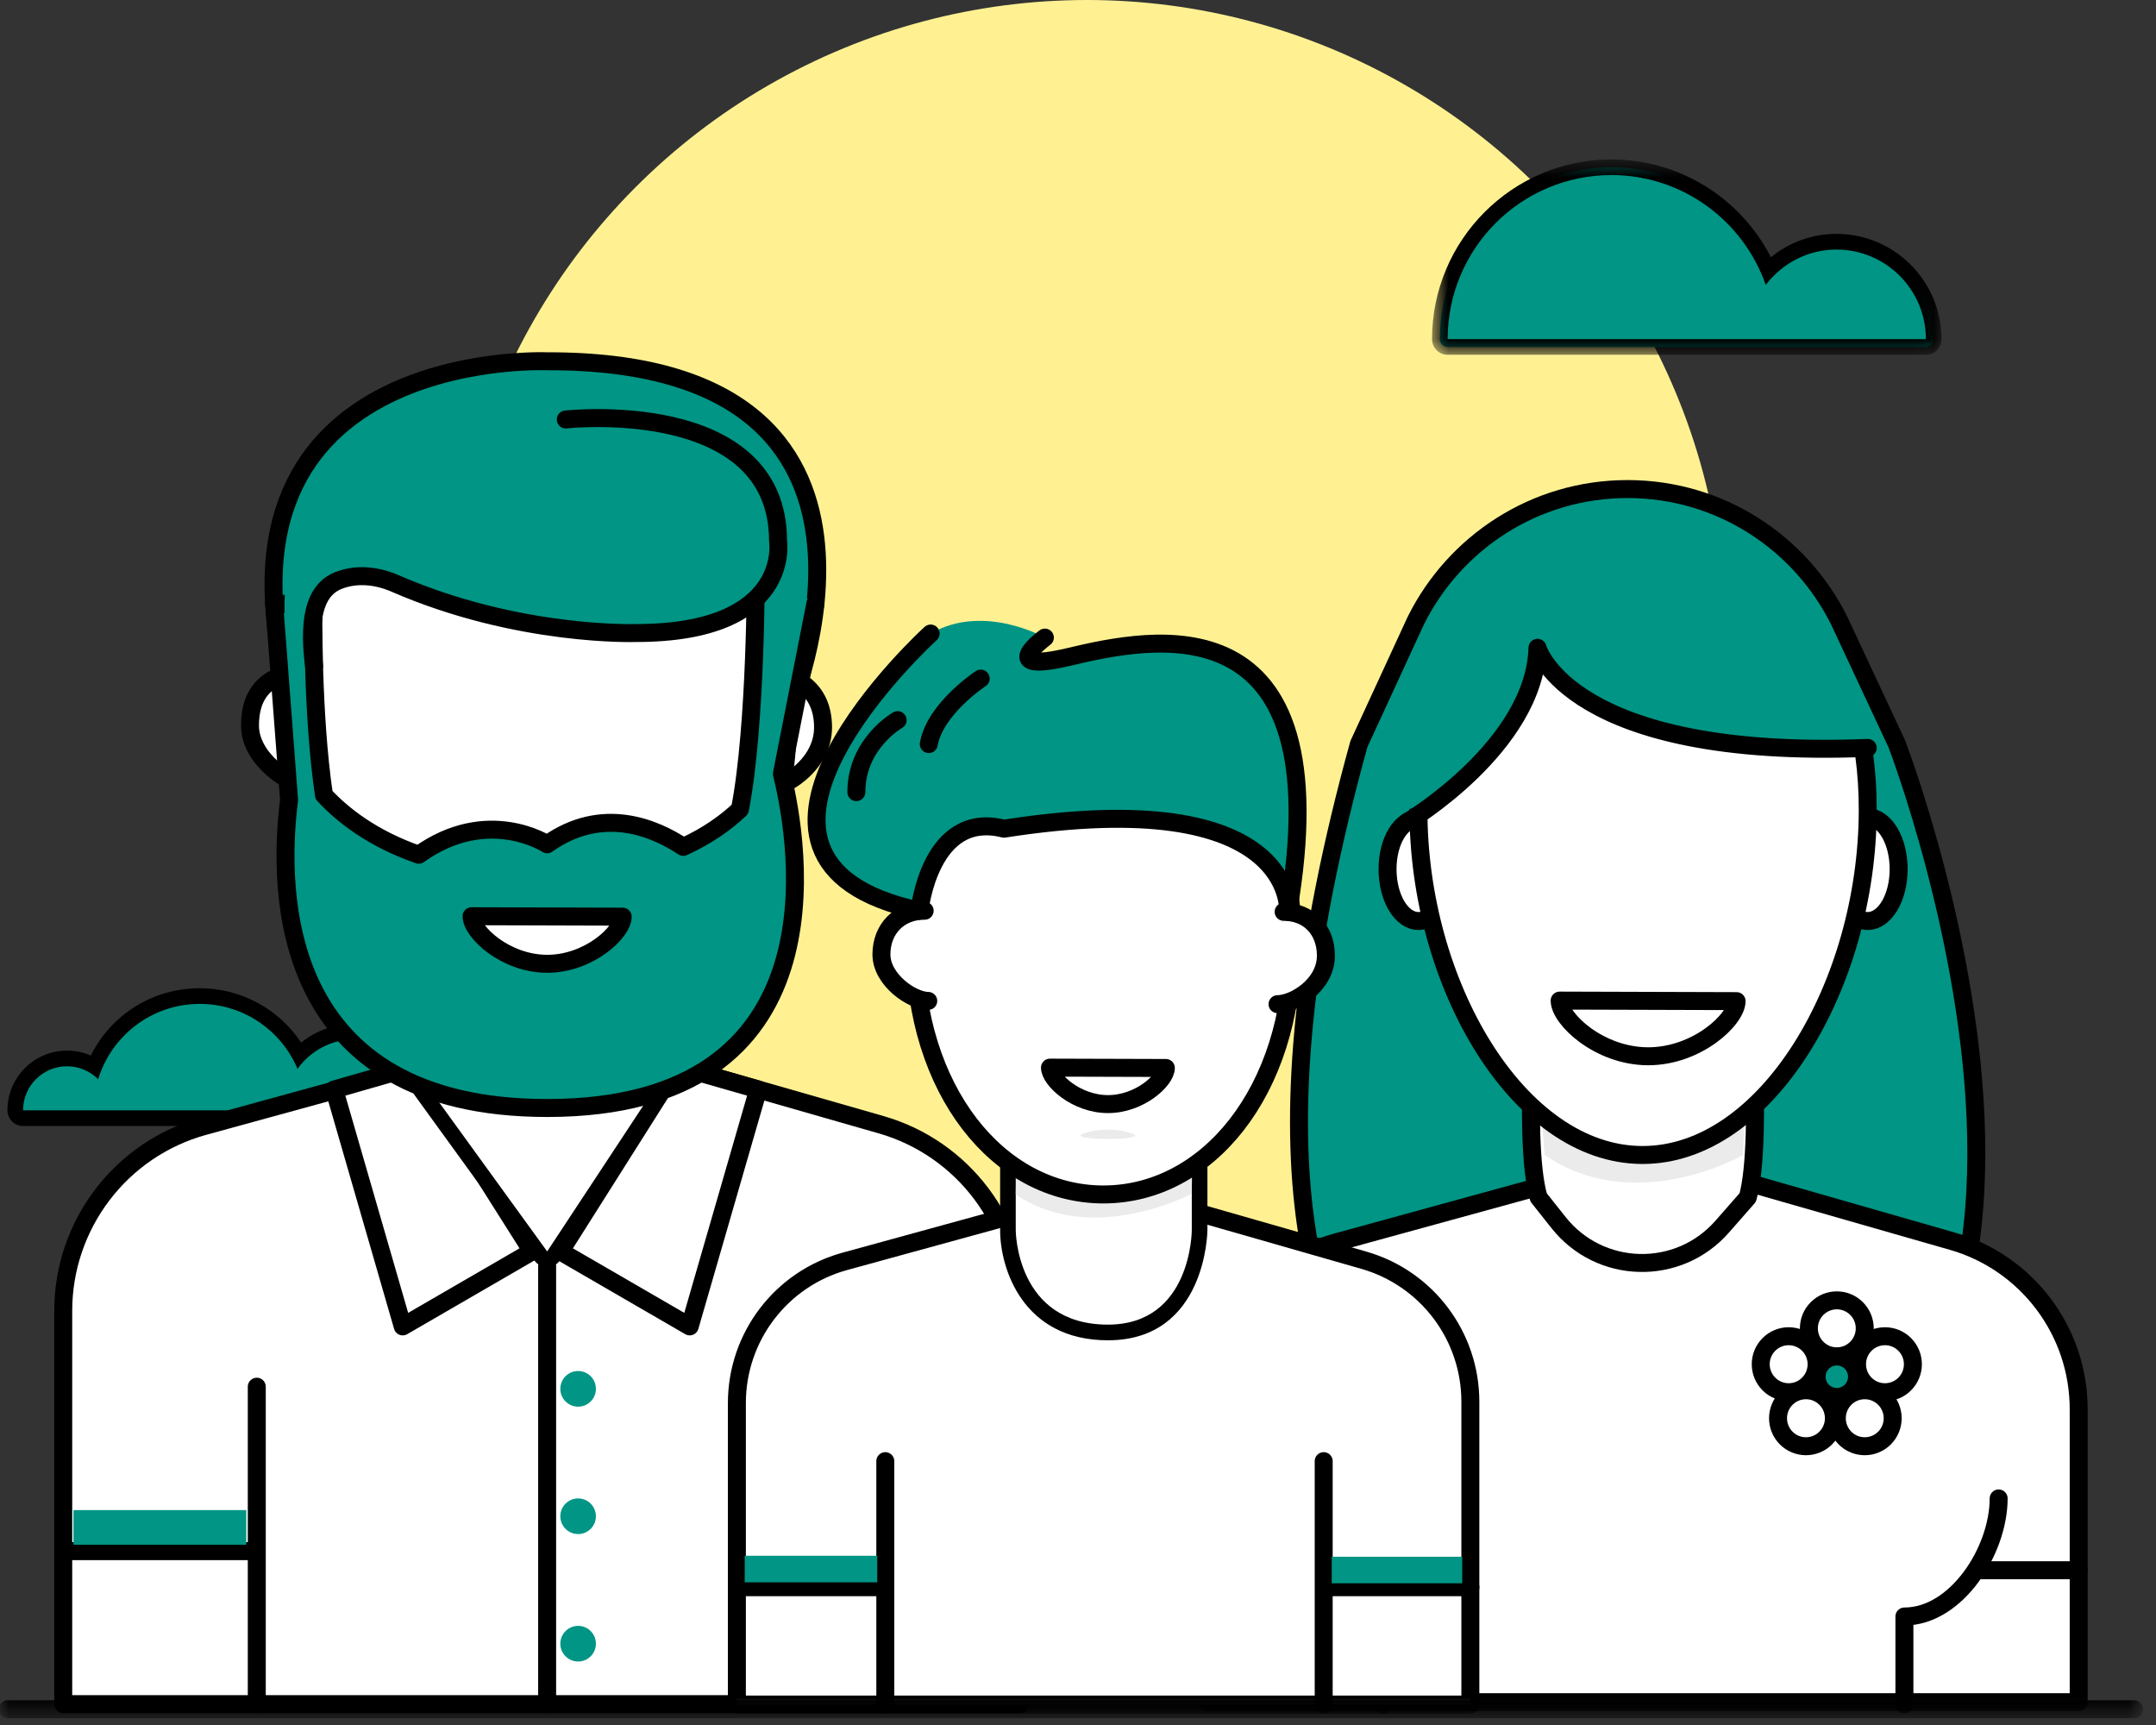 <?xml version="1.0" encoding="UTF-8"?>
<svg width="120px" height="96px" viewBox="0 0 120 96" version="1.1" xmlns="http://www.w3.org/2000/svg" xmlns:xlink="http://www.w3.org/1999/xlink">
    <rect x="0" y="0" width="120" height="96" fill="#333333" stroke="none"/>
    <!-- Generator: Sketch 54.1 (76490) - https://sketchapp.com -->
    <title>travelers</title>
    <desc>Created with Sketch.</desc>
    <defs>
        <polygon id="path-1" points="0.575 0.506 28.932 0.506 28.932 11.379 0.575 11.379"></polygon>
        <polygon id="path-3" points="0 87.494 119.215 87.494 119.215 0.872 0 0.872"></polygon>
    </defs>
    <g id="Page-2" stroke="none" stroke-width="1" fill="none" fill-rule="evenodd">
        <g id="7" transform="translate(-120, -140)">
            <g id="travelers" transform="translate(120, 140)">
                <circle id="Oval" fill="#FFF192" cx="60.5" cy="35.5" r="35.5"></circle>
                <g id="Group-146" transform="translate(0, 8)">
                    <g>
                        <path d="M1.283,54.227 C1.043,54.227 0.849,54.032 0.849,53.792 C0.849,52.2 2.142,50.904 3.73,50.904 C4.28,50.904 4.805,51.058 5.259,51.343 C6.236,48.98 8.517,47.433 11.116,47.433 C13.439,47.433 15.548,48.693 16.66,50.694 C17.477,49.874 18.594,49.4 19.762,49.4 C22.179,49.4 24.145,51.37 24.145,53.792 C24.145,54.032 23.95,54.227 23.71,54.227 L1.283,54.227 Z" id="Fill-1" fill="#009584"></path>
                        <path d="M11.117,46.997 C8.501,46.997 6.187,48.464 5.054,50.743 C4.642,50.563 4.193,50.469 3.73,50.469 C1.901,50.469 0.413,51.959 0.413,53.792 C0.413,54.273 0.803,54.663 1.283,54.663 L5.206,54.663 L6.178,54.663 L15.813,54.663 L17.027,54.663 L23.71,54.663 C24.191,54.663 24.58,54.273 24.58,53.792 C24.58,51.13 22.419,48.964 19.761,48.964 C18.663,48.964 17.605,49.346 16.76,50.022 C15.518,48.152 13.416,46.997 11.117,46.997 M11.117,47.869 C13.563,47.869 15.662,49.358 16.56,51.481 C17.278,50.485 18.443,49.835 19.761,49.835 C21.942,49.835 23.71,51.607 23.71,53.792 L17.027,53.792 L15.813,53.792 L6.178,53.792 L5.206,53.792 L1.283,53.792 C1.283,52.438 2.379,51.34 3.73,51.34 C4.407,51.34 5.02,51.616 5.464,52.061 C6.203,49.635 8.453,47.869 11.117,47.869" id="Fill-3" fill="#000000"></path>
                        <path d="M80.574,11.31 C80.334,11.31 80.139,11.115 80.139,10.874 C80.139,5.599 84.423,1.307 89.688,1.307 C93.488,1.307 96.912,3.579 98.423,7.031 C99.434,6.02 100.782,5.452 102.217,5.452 C105.2,5.452 107.628,7.884 107.628,10.874 C107.628,11.115 107.434,11.31 107.193,11.31 L80.574,11.31 Z" id="Fill-5" fill="#009584"></path>
                        <g id="Group-9" transform="translate(79.13, 0.366)">
                            <mask id="mask-2" fill="white">
                                <use xlink:href="#path-1"></use>
                            </mask>
                            <g id="Clip-8"></g>
                            <path d="M10.557,0.506 C5.052,0.506 0.575,4.993 0.575,10.508 C0.575,10.99 0.963,11.379 1.444,11.379 L18.109,11.379 L19.67,11.379 L28.063,11.379 C28.543,11.379 28.932,10.99 28.932,10.508 C28.932,7.278 26.309,4.65 23.086,4.65 C21.738,4.65 20.463,5.114 19.436,5.951 C17.746,2.646 14.329,0.506 10.557,0.506 M10.557,1.377 C14.533,1.377 17.904,3.932 19.149,7.489 C20.06,6.301 21.476,5.522 23.086,5.522 C25.835,5.522 28.063,7.755 28.063,10.508 L19.67,10.508 L18.109,10.508 L1.444,10.508 C1.444,5.465 5.523,1.377 10.557,1.377" id="Fill-7" fill="#000000" mask="url(#mask-2)"></path>
                        </g>
                        <path d="M56.763,64.861 L56.763,86.84 L3.519,86.84 L3.519,64.956 C3.519,60.156 6.725,55.94 11.357,54.671 L22.357,51.651 L25.445,50.808 L27.894,50.137 C29.769,49.624 31.759,49.635 33.634,50.168 L35.859,50.808 L37.702,51.342 L49.053,54.596 C53.611,55.909 56.763,60.091 56.763,64.861" id="Fill-10" fill="#FFFFFF"></path>
                        <path d="M56.763,64.861 L56.763,86.84 L3.519,86.84 L3.519,64.956 C3.519,60.156 6.725,55.94 11.357,54.671 L22.357,51.651 L25.445,50.808 L27.894,50.137 C29.769,49.624 31.759,49.635 33.634,50.168 L35.859,50.808 L37.702,51.342 L49.053,54.596 C53.611,55.909 56.763,60.091 56.763,64.861 Z" id="Stroke-12" stroke="#000000" stroke-linecap="round" stroke-linejoin="round"></path>
                        <path d="M36.58,46.353 L36.542,49.76 C36.542,49.76 29.309,53.619 23.763,49.815 L23.821,46.055 L36.58,46.353 Z" id="Fill-14" fill="#EBEBEB"></path>
                        <g id="Group-19" transform="translate(13.043, 68.326)">
                            <path d="M1.249,18.512 L1.249,0.847" id="Fill-16" fill="#009584"></path>
                            <path d="M1.249,18.512 L1.249,0.847" id="Stroke-18" stroke="#000000" stroke-linecap="round" stroke-linejoin="round"></path>
                        </g>
                        <g id="Group-23" transform="translate(42.609, 68.326)">
                            <path d="M1.132,18.512 L1.132,0.847" id="Fill-20" fill="#009584"></path>
                            <path d="M1.132,18.512 L1.132,0.847" id="Stroke-22" stroke="#000000" stroke-linecap="round" stroke-linejoin="round"></path>
                        </g>
                        <g id="Group-27" transform="translate(29.565, 62.227)">
                            <path d="M0.888,24.611 L0.888,0.242" id="Fill-24" fill="#009584"></path>
                            <path d="M0.888,24.611 L0.888,0.242" id="Stroke-26" stroke="#000000" stroke-linecap="round" stroke-linejoin="round"></path>
                        </g>
                        <g id="Group-31" transform="translate(43.478, 77.039)">
                            <path d="M0.421,1.285 L10.911,1.285" id="Fill-28" fill="#009584"></path>
                            <path d="M0.421,1.285 L10.911,1.285" id="Stroke-30" stroke="#000000" stroke-linecap="round" stroke-linejoin="round"></path>
                        </g>
                        <g id="Group-35" transform="translate(3.478, 77.039)">
                            <path d="M0.043,1.285 L10.533,1.285" id="Fill-32" fill="#009584"></path>
                            <path d="M0.043,1.285 L10.533,1.285" id="Stroke-34" stroke="#000000" stroke-linecap="round" stroke-linejoin="round"></path>
                        </g>
                        <mask id="mask-4" fill="white">
                            <use xlink:href="#path-3"></use>
                        </mask>
                        <g id="Clip-37"></g>
                        <polygon id="Fill-36" fill="#009584" mask="url(#mask-4)" points="4.088 77.967 13.708 77.967 13.708 76.04 4.088 76.04"></polygon>
                        <polygon id="Fill-38" fill="#009584" mask="url(#mask-4)" points="44.322 78.037 53.797 78.037 53.797 76.111 44.322 76.111"></polygon>
                        <polygon id="Fill-39" fill="#FFFFFF" mask="url(#mask-4)" points="37.702 51.342 42.202 52.632 38.389 65.817 31.188 61.644"></polygon>
                        <polygon id="Stroke-40" stroke="#000000" stroke-linecap="round" stroke-linejoin="round" mask="url(#mask-4)" points="37.702 51.342 42.202 52.632 38.389 65.817 31.188 61.644"></polygon>
                        <polygon id="Fill-41" fill="#FFFFFF" mask="url(#mask-4)" points="23.102 51.342 18.602 52.632 22.415 65.817 29.616 61.644"></polygon>
                        <polygon id="Stroke-42" stroke="#000000" stroke-linecap="round" stroke-linejoin="round" mask="url(#mask-4)" points="23.102 51.342 18.602 52.632 22.415 65.817 29.616 61.644"></polygon>
                        <path d="M105.579,33.411 C105.579,33.411 122.335,77.004 90.606,77.425 C90.606,77.425 62.939,79.306 75.633,33.41 L78.795,26.552 C80.95,22.207 85.414,19.217 90.585,19.217 C95.754,19.217 100.216,22.206 102.372,26.548 L105.579,33.411 Z" id="Fill-43" fill="#009584" mask="url(#mask-4)"></path>
                        <path d="M105.579,33.411 C105.579,33.411 122.335,77.004 90.606,77.425 C90.606,77.425 62.939,79.306 75.633,33.41 L78.795,26.552 C80.95,22.207 85.414,19.217 90.585,19.217 C95.754,19.217 100.216,22.206 102.372,26.548 L105.579,33.411 Z" id="Stroke-44" stroke="#000000" stroke-linecap="round" stroke-linejoin="round" mask="url(#mask-4)"></path>
                        <path d="M105.676,40.37 C105.676,41.964 104.906,43.256 103.955,43.256 C103.005,43.256 102.234,41.964 102.234,40.37 C102.234,38.775 103.005,37.483 103.955,37.483 C104.906,37.483 105.676,38.775 105.676,40.37" id="Fill-45" fill="#FFFFFF" mask="url(#mask-4)"></path>
                        <path d="M105.676,40.37 C105.676,41.964 104.906,43.256 103.955,43.256 C103.005,43.256 102.234,41.964 102.234,40.37 C102.234,38.775 103.005,37.483 103.955,37.483 C104.906,37.483 105.676,38.775 105.676,40.37 Z" id="Stroke-46" stroke="#000000" stroke-linecap="round" stroke-linejoin="round" mask="url(#mask-4)"></path>
                        <path d="M77.229,40.37 C77.229,41.964 77.999,43.256 78.949,43.256 C79.9,43.256 80.67,41.964 80.67,40.37 C80.67,38.775 79.9,37.557 78.949,37.557 C77.999,37.557 77.229,38.775 77.229,40.37" id="Fill-47" fill="#FFFFFF" mask="url(#mask-4)"></path>
                        <path d="M77.229,40.37 C77.229,41.964 77.999,43.256 78.949,43.256 C79.9,43.256 80.67,41.964 80.67,40.37 C80.67,38.775 79.9,37.557 78.949,37.557 C77.999,37.557 77.229,38.775 77.229,40.37 Z" id="Stroke-48" stroke="#000000" stroke-linecap="round" stroke-linejoin="round" mask="url(#mask-4)"></path>
                        <g id="Group-51" mask="url(#mask-4)">
                            <g transform="translate(66.957, 56.128)">
                                <path d="M0.248,30.603 L0.248,14.386 C0.248,10.013 3.167,6.174 7.386,5.018 L17.404,2.268 L20.217,1.501 L22.447,0.888 C24.154,0.422 25.968,0.432 27.675,0.918 L29.702,1.501 L31.38,1.987 L41.718,4.95 C45.868,6.146 48.74,9.955 48.74,14.299 L48.74,30.603 L0.248,30.603" id="Fill-49" stroke="none" fill="#FFFFFF" fill-rule="evenodd"></path>
                                <path d="M0.248,30.603 L0.248,14.386 C0.248,10.013 3.167,6.174 7.386,5.018 L17.404,2.268 L20.217,1.501 L22.447,0.888 C24.154,0.422 25.968,0.432 27.675,0.918 L29.702,1.501 L31.38,1.987 L41.718,4.95 C45.868,6.146 48.74,9.955 48.74,14.299 L48.74,30.603 L0.248,30.603" id="Stroke-50" stroke="#000000" stroke-width="1" fill="none" stroke-linecap="round" stroke-linejoin="round"></path>
                            </g>
                        </g>
                        <path d="M85.639,58.643 C84.672,55.383 85.639,45.039 85.639,45.039 L97.278,45.039 C97.278,45.039 98.191,55.368 97.278,58.643 L95.858,60.262 C93.414,63.052 89.046,62.944 86.744,60.036 L85.639,58.643 Z" id="Fill-52" fill="#FFFFFF" mask="url(#mask-4)"></path>
                        <path d="M85.639,58.643 C84.672,55.383 85.639,45.039 85.639,45.039 L97.278,45.039 C97.278,45.039 98.191,55.368 97.278,58.643 L95.858,60.262 C93.414,63.052 89.046,62.944 86.744,60.036 L85.639,58.643 Z" id="Stroke-53" stroke="#000000" stroke-linecap="round" stroke-linejoin="round" mask="url(#mask-4)"></path>
                        <path d="M97.107,53.542 L97.027,56.277 C97.027,56.277 91.026,59.743 85.974,56.277 L85.692,52.853 L97.107,53.542 Z" id="Fill-54" fill="#EBEBEB" mask="url(#mask-4)"></path>
                        <g id="Group-57" mask="url(#mask-4)">
                            <g transform="translate(78.261, 23.019)">
                                <path d="M25.501,11.033 C25.631,12.001 25.697,13.026 25.695,14.104 C25.665,23.789 20.048,33.279 13.143,33.259 C6.237,33.238 0.66,23.715 0.689,14.03 C0.709,7.372 3.371,2.831 7.277,0.649" id="Fill-55" stroke="none" fill="#FFFFFF" fill-rule="evenodd"></path>
                                <path d="M25.501,11.033 C25.631,12.001 25.697,13.026 25.695,14.104 C25.665,23.789 20.048,33.279 13.143,33.259 C6.237,33.238 0.66,23.715 0.689,14.03 C0.709,7.372 3.371,2.831 7.277,0.649" id="Stroke-56" stroke="#000000" stroke-width="1" fill="none" stroke-linecap="round" stroke-linejoin="round"></path>
                            </g>
                        </g>
                        <path d="M99.039,24.905 L104.501,33.555 C104.501,33.555 93.143,33.419 89.018,31.355 C89.018,31.355 85.82,29.202 85.575,28.052 C85.575,28.052 84.022,36.702 78.04,37.055 C78.04,37.055 75.627,23.25 89.493,21.084 L99.039,24.905 Z" id="Fill-58" fill="#009584" mask="url(#mask-4)"></path>
                        <path d="M78.377,37.715 C78.377,37.715 85.411,33.514 85.575,28.052 C85.575,28.052 87.325,34.28 103.956,33.623" id="Stroke-59" stroke="#000000" stroke-linecap="round" stroke-linejoin="round" mask="url(#mask-4)"></path>
                        <g id="Group-62" mask="url(#mask-4)">
                            <g transform="translate(71.304, 75.296)">
                                <path d="M0.43,0.095 C0.43,2.997 2.779,6.665 5.675,6.665 L5.675,11.566" id="Fill-60" stroke="none" fill="#FFFFFF" fill-rule="evenodd"></path>
                                <path d="M0.43,0.095 C0.43,2.997 2.779,6.665 5.675,6.665 L5.675,11.566" id="Stroke-61" stroke="#000000" stroke-width="1" fill="none" stroke-linecap="round" stroke-linejoin="round"></path>
                            </g>
                        </g>
                        <g id="Group-65" mask="url(#mask-4)">
                            <g transform="translate(105.217, 75.296)">
                                <path d="M6.025,0.095 C6.025,2.997 3.677,6.665 0.78,6.665 L0.78,11.566" id="Fill-63" stroke="none" fill="#FFFFFF" fill-rule="evenodd"></path>
                                <path d="M6.025,0.095 C6.025,2.997 3.677,6.665 0.78,6.665 L0.78,11.566" id="Stroke-64" stroke="#000000" stroke-width="1" fill="none" stroke-linecap="round" stroke-linejoin="round"></path>
                            </g>
                        </g>
                        <path d="M86.808,47.685 C86.805,48.707 89.003,50.776 91.723,50.784 C94.443,50.792 96.653,48.737 96.656,47.715 L86.808,47.685 Z" id="Stroke-66" stroke="#000000" stroke-linecap="round" stroke-linejoin="round" mask="url(#mask-4)"></path>
                        <path d="M104.889,72.03 C104.282,72.638 103.296,72.638 102.689,72.03 C102.083,71.421 102.083,70.435 102.689,69.827 C103.296,69.218 104.282,69.218 104.889,69.827 C105.496,70.435 105.496,71.421 104.889,72.03" id="Fill-67" fill="#FFFFFF" mask="url(#mask-4)"></path>
                        <path d="M104.889,72.03 C104.282,72.638 103.296,72.638 102.689,72.03 C102.083,71.421 102.083,70.435 102.689,69.827 C103.296,69.218 104.282,69.218 104.889,69.827 C105.496,70.435 105.496,71.421 104.889,72.03 Z" id="Stroke-68" stroke="#000000" stroke-linecap="round" stroke-linejoin="round" mask="url(#mask-4)"></path>
                        <path d="M100.654,69.023 C100.047,69.632 99.062,69.632 98.455,69.023 C97.848,68.415 97.848,67.429 98.455,66.821 C99.062,66.212 100.047,66.212 100.654,66.821 C101.261,67.429 101.261,68.415 100.654,69.023" id="Fill-69" fill="#FFFFFF" mask="url(#mask-4)"></path>
                        <path d="M100.654,69.023 C100.047,69.632 99.062,69.632 98.455,69.023 C97.848,68.415 97.848,67.429 98.455,66.821 C99.062,66.212 100.047,66.212 100.654,66.821 C101.261,67.429 101.261,68.415 100.654,69.023 Z" id="Stroke-70" stroke="#000000" stroke-linecap="round" stroke-linejoin="round" mask="url(#mask-4)"></path>
                        <path d="M99.418,72.03 C98.811,71.421 98.811,70.435 99.418,69.827 C100.025,69.218 101.01,69.218 101.617,69.827 C102.224,70.435 102.224,71.421 101.617,72.03 C101.01,72.638 100.025,72.638 99.418,72.03" id="Fill-71" fill="#FFFFFF" mask="url(#mask-4)"></path>
                        <path d="M99.418,72.03 C98.811,71.421 98.811,70.435 99.418,69.827 C100.025,69.218 101.01,69.218 101.617,69.827 C102.224,70.435 102.224,71.421 101.617,72.03 C101.01,72.638 100.025,72.638 99.418,72.03 Z" id="Stroke-72" stroke="#000000" stroke-linecap="round" stroke-linejoin="round" mask="url(#mask-4)"></path>
                        <path d="M101.135,67.026 C100.528,66.418 100.528,65.432 101.135,64.824 C101.742,64.215 102.727,64.215 103.334,64.824 C103.941,65.432 103.941,66.418 103.334,67.026 C102.727,67.635 101.742,67.635 101.135,67.026" id="Fill-73" fill="#FFFFFF" mask="url(#mask-4)"></path>
                        <path d="M101.135,67.026 C100.528,66.418 100.528,65.432 101.135,64.824 C101.742,64.215 102.727,64.215 103.334,64.824 C103.941,65.432 103.941,66.418 103.334,67.026 C102.727,67.635 101.742,67.635 101.135,67.026 Z" id="Stroke-74" stroke="#000000" stroke-linecap="round" stroke-linejoin="round" mask="url(#mask-4)"></path>
                        <path d="M103.815,69.023 C103.208,68.415 103.208,67.429 103.815,66.821 C104.422,66.212 105.407,66.212 106.014,66.821 C106.621,67.429 106.621,68.415 106.014,69.023 C105.407,69.632 104.422,69.632 103.815,69.023" id="Fill-75" fill="#FFFFFF" mask="url(#mask-4)"></path>
                        <path d="M103.815,69.023 C103.208,68.415 103.208,67.429 103.815,66.821 C104.422,66.212 105.407,66.212 106.014,66.821 C106.621,67.429 106.621,68.415 106.014,69.023 C105.407,69.632 104.422,69.632 103.815,69.023 Z" id="Stroke-76" stroke="#000000" stroke-linecap="round" stroke-linejoin="round" mask="url(#mask-4)"></path>
                        <path d="M103.36,68.617 C103.36,69.24 102.855,69.745 102.234,69.745 C101.613,69.745 101.109,69.24 101.109,68.617 C101.109,67.995 101.613,67.491 102.234,67.491 C102.855,67.491 103.36,67.995 103.36,68.617" id="Fill-77" fill="#009584" mask="url(#mask-4)"></path>
                        <path d="M103.36,68.617 C103.36,69.24 102.855,69.745 102.234,69.745 C101.613,69.745 101.109,69.24 101.109,68.617 C101.109,67.995 101.613,67.491 102.234,67.491 C102.855,67.491 103.36,67.995 103.36,68.617 Z" id="Stroke-78" stroke="#000000" stroke-linecap="round" stroke-linejoin="round" mask="url(#mask-4)"></path>
                        <g id="Group-81" mask="url(#mask-4)">
                            <g transform="translate(109.565, 78.781)">
                                <path d="M6.131,0.606 L0.602,0.606" id="Fill-79" stroke="none" fill="#FFFFFF" fill-rule="evenodd"></path>
                                <path d="M6.131,0.606 L0.602,0.606" id="Stroke-80" stroke="#000000" stroke-width="1" fill="none" stroke-linecap="round" stroke-linejoin="round"></path>
                            </g>
                        </g>
                        <g id="Group-84" mask="url(#mask-4)">
                            <g transform="translate(66.957, 78.781)">
                                <path d="M5.777,0.606 L0.248,0.606" id="Fill-82" stroke="none" fill="#FFFFFF" fill-rule="evenodd"></path>
                                <path d="M5.777,0.606 L0.248,0.606" id="Stroke-83" stroke="#000000" stroke-width="1" fill="none" stroke-linecap="round" stroke-linejoin="round"></path>
                            </g>
                        </g>
                        <path d="M33.167,69.291 C33.167,69.84 32.724,70.284 32.178,70.284 C31.631,70.284 31.187,69.84 31.187,69.291 C31.187,68.744 31.631,68.3 32.178,68.3 C32.724,68.3 33.167,68.744 33.167,69.291" id="Fill-85" fill="#009584" mask="url(#mask-4)"></path>
                        <path d="M33.167,76.383 C33.167,76.931 32.724,77.375 32.178,77.375 C31.631,77.375 31.187,76.931 31.187,76.383 C31.187,75.835 31.631,75.391 32.178,75.391 C32.724,75.391 33.167,75.835 33.167,76.383" id="Fill-86" fill="#009584" mask="url(#mask-4)"></path>
                        <path d="M33.167,83.475 C33.167,84.022 32.724,84.467 32.178,84.467 C31.631,84.467 31.187,84.022 31.187,83.475 C31.187,82.927 31.631,82.483 32.178,82.483 C32.724,82.483 33.167,82.927 33.167,83.475" id="Fill-87" fill="#009584" mask="url(#mask-4)"></path>
                        <g id="Group-90" mask="url(#mask-4)">
                            <g transform="translate(41.739, 29.118)">
                                <path d="M0.199,0.183 C2.047,0.188 4.071,0.895 4.071,3.363 C4.071,5.522 1.74,6.89 0.56,6.885" id="Fill-88" stroke="none" fill="#FFFFFF" fill-rule="evenodd"></path>
                                <path d="M0.199,0.183 C2.047,0.188 4.071,0.895 4.071,3.363 C4.071,5.522 1.74,6.89 0.56,6.885" id="Stroke-89" stroke="#000000" stroke-width="1" fill="none" stroke-linecap="round" stroke-linejoin="round"></path>
                            </g>
                        </g>
                        <g id="Group-93" mask="url(#mask-4)">
                            <g transform="translate(13.913, 29.118)">
                                <path d="M3.848,0.183 C2,0.178 0.001,0.598 0.001,3.267 C0.001,5.118 2.219,6.646 3.4,6.65" id="Fill-91" stroke="none" fill="#FFFFFF" fill-rule="evenodd"></path>
                                <path d="M3.848,0.183 C2,0.178 0.001,0.598 0.001,3.267 C0.001,5.118 2.219,6.646 3.4,6.65" id="Stroke-92" stroke="#000000" stroke-width="1" fill="none" stroke-linecap="round" stroke-linejoin="round"></path>
                            </g>
                        </g>
                        <path d="M30.454,62.08 C30.315,62.08 30.184,62.013 30.102,61.901 L23.411,52.668 C23.357,52.593 23.328,52.504 23.328,52.412 L23.328,37.474 C23.328,37.233 23.523,37.038 23.763,37.038 L36.541,37.038 C36.782,37.038 36.976,37.233 36.976,37.474 L36.976,52.412 C36.976,52.498 36.952,52.581 36.904,52.652 L30.817,61.884 C30.739,62.004 30.606,62.077 30.464,62.08 L30.454,62.08 Z" id="Fill-94" fill="#FFFFFF" mask="url(#mask-4)"></path>
                        <path d="M36.542,36.603 L23.763,36.603 C23.282,36.603 22.894,36.993 22.894,37.474 L22.894,52.412 C22.894,52.596 22.951,52.776 23.059,52.924 L29.75,62.156 C29.914,62.382 30.176,62.516 30.455,62.516 C30.461,62.516 30.467,62.516 30.473,62.515 C30.759,62.509 31.022,62.363 31.18,62.125 L37.267,52.893 C37.361,52.75 37.411,52.583 37.411,52.412 L37.411,37.474 C37.411,36.993 37.022,36.603 36.542,36.603 M36.542,37.474 L36.542,52.412 L30.455,61.645 L23.763,52.412 L23.763,37.474 L36.542,37.474" id="Fill-95" fill="#000000" mask="url(#mask-4)"></path>
                        <path d="M43.874,31.668 C43.874,31.668 52.347,12.041 30.454,12.106 C30.454,12.106 10.177,11.213 16.417,31.586 L43.874,31.668 Z" id="Fill-96" fill="#009584" mask="url(#mask-4)"></path>
                        <path d="M43.874,31.668 C43.874,31.668 52.347,12.041 30.454,12.106 C30.454,12.106 10.177,11.213 16.417,31.586 L43.874,31.668 Z" id="Stroke-97" stroke="#000000" stroke-linecap="round" stroke-linejoin="round" mask="url(#mask-4)"></path>
                        <path d="M43.874,31.668 C43.842,42.302 37.674,49.837 30.092,49.815 C22.51,49.792 16.386,42.22 16.417,31.586 C16.449,20.953 22.621,17.112 30.203,17.134 C37.785,17.157 43.906,21.034 43.874,31.668" id="Fill-98" fill="#FFFFFF" mask="url(#mask-4)"></path>
                        <path d="M43.874,31.668 C43.842,42.302 37.674,49.837 30.092,49.815 C22.51,49.792 16.386,42.22 16.417,31.586 C16.449,20.953 22.621,17.112 30.203,17.134 C37.785,17.157 43.906,21.034 43.874,31.668 Z" id="Stroke-99" stroke="#000000" stroke-linecap="round" stroke-linejoin="round" mask="url(#mask-4)"></path>
                        <path d="M32.429,45.543 C32.429,45.678 31.544,45.788 30.454,45.788 C29.363,45.788 28.479,45.678 28.479,45.543 C28.479,45.408 29.363,45.109 30.454,45.109 C31.544,45.109 32.429,45.408 32.429,45.543" id="Fill-100" fill="#EBEBEB" mask="url(#mask-4)"></path>
                        <g id="Group-103" mask="url(#mask-4)">
                            <g transform="translate(14.783, 23.019)">
                                <path d="M27.282,0.729 C27.282,0.729 27.315,9.319 26.402,14.019 C25.636,14.744 24.614,15.488 23.249,16.11 C21.67,15.061 18.733,13.787 15.671,15.967 C15.671,15.967 12.369,13.794 8.524,16.549 C5.951,15.655 4.289,14.344 3.249,13.225 C2.582,8.744 2.661,2.775 2.661,2.775 L0.473,2.531 L1.306,13.491 L1.307,13.491 C0.644,18.739 0.782,30.644 15.671,30.644 C32.185,30.644 29.709,16.007 28.736,12.043 L30.609,2.531" id="Fill-101" stroke="none" fill="#009584" fill-rule="evenodd"></path>
                                <path d="M27.282,0.729 C27.282,0.729 27.315,9.319 26.402,14.019 C25.636,14.744 24.614,15.488 23.249,16.11 C21.67,15.061 18.733,13.787 15.671,15.967 C15.671,15.967 12.369,13.794 8.524,16.549 C5.951,15.655 4.289,14.344 3.249,13.225 C2.582,8.744 2.661,2.775 2.661,2.775 L0.473,2.531 L1.306,13.491 L1.307,13.491 C0.644,18.739 0.782,30.644 15.671,30.644 C32.185,30.644 29.709,16.007 28.736,12.043 L30.609,2.531" id="Stroke-102" stroke="#000000" stroke-width="1" fill="none" stroke-linecap="round" stroke-linejoin="round"></path>
                            </g>
                        </g>
                        <path d="M26.247,42.99 C26.244,43.863 28.123,45.629 30.445,45.637 C32.769,45.643 34.656,43.888 34.659,43.015 L26.247,42.99 Z" id="Fill-104" fill="#FFFFFF" mask="url(#mask-4)"></path>
                        <path d="M26.247,42.99 C26.244,43.863 28.123,45.629 30.445,45.637 C32.769,45.643 34.656,43.888 34.659,43.015 L26.247,42.99 Z" id="Stroke-105" stroke="#000000" stroke-linecap="round" stroke-linejoin="round" mask="url(#mask-4)"></path>
                        <path d="M16.417,29.301 C16.593,26.938 17.746,24.728 18.855,24.299 C19.861,23.91 21.755,24.355 22.746,24.786 C29.639,27.788 35.403,27.229 35.403,27.229 C43.587,26.488 43.305,22.105 43.305,22.105 C43.305,14.037 31.491,15.345 31.491,15.345 C31.491,15.345 16.949,12.863 15.856,25.013 C15.856,25.013 15.679,27.65 16.417,29.301" id="Fill-106" fill="#009584" mask="url(#mask-4)"></path>
                        <path d="M31.491,15.345 C31.491,15.345 43.305,14.037 43.305,22.105 C43.305,22.105 44.136,27.229 35.404,27.229 C35.404,27.229 28.87,27.466 21.978,24.465 C20.988,24.033 19.861,23.91 18.855,24.299 C17.746,24.729 17.081,25.981 17.48,29.068" id="Stroke-107" stroke="#000000" stroke-linecap="round" stroke-linejoin="round" mask="url(#mask-4)"></path>
                        <path d="M81.838,70.01 L81.838,86.862 L41.014,86.862 L41.014,70.083 C41.014,66.402 43.472,63.17 47.023,62.197 L55.458,59.882 L57.825,59.235 L59.703,58.72 C61.141,58.327 62.667,58.335 64.104,58.745 L65.81,59.235 L67.223,59.645 L75.927,62.139 C79.421,63.147 81.838,66.353 81.838,70.01" id="Fill-108" fill="#FFFFFF" mask="url(#mask-4)"></path>
                        <path d="M81.838,70.01 L81.838,86.862 L41.014,86.862 L41.014,70.083 C41.014,66.402 43.472,63.17 47.023,62.197 L55.458,59.882 L57.825,59.235 L59.703,58.72 C61.141,58.327 62.667,58.335 64.104,58.745 L65.81,59.235 L67.223,59.645 L75.927,62.139 C79.421,63.147 81.838,66.353 81.838,70.01 Z" id="Stroke-109" stroke="#000000" stroke-linecap="round" stroke-linejoin="round" mask="url(#mask-4)"></path>
                        <path d="M61.666,66.154 C56.164,66.154 56.101,60.522 56.101,60.465 L56.101,49.011 C56.101,48.771 56.295,48.576 56.535,48.576 L66.334,48.576 C66.574,48.576 66.769,48.771 66.769,49.011 L66.769,60.465 C66.769,60.522 66.71,66.154 61.666,66.154" id="Fill-110" fill="#FFFFFF" mask="url(#mask-4)"></path>
                        <path d="M66.333,48.14 L56.535,48.14 C56.055,48.14 55.666,48.531 55.666,49.012 L55.666,60.465 C55.666,62.584 56.92,66.59 61.666,66.59 C67.14,66.59 67.203,60.526 67.203,60.465 L67.203,49.012 C67.203,48.531 66.813,48.14 66.333,48.14 M66.333,49.012 L66.333,60.465 C66.333,60.465 66.333,65.718 61.666,65.718 C56.535,65.718 56.535,60.465 56.535,60.465 L56.535,49.012 L66.333,49.012" id="Fill-111" fill="#000000" mask="url(#mask-4)"></path>
                        <path d="M66.363,55.819 L66.334,58.431 C66.334,58.431 60.788,61.39 56.535,58.473 L56.581,55.59 L66.363,55.819 Z" id="Fill-112" fill="#EBEBEB" mask="url(#mask-4)"></path>
                        <path d="M71.955,44.56 C71.931,52.713 67.202,58.49 61.389,58.474 C55.575,58.456 50.88,52.651 50.904,44.498 C50.928,36.344 55.66,29.748 61.474,29.766 C67.287,29.783 71.98,36.407 71.955,44.56" id="Fill-113" fill="#FFFFFF" mask="url(#mask-4)"></path>
                        <path d="M71.955,44.56 C71.931,52.713 67.202,58.49 61.389,58.474 C55.575,58.456 50.88,52.651 50.904,44.498 C50.928,36.344 55.66,29.748 61.474,29.766 C67.287,29.783 71.98,36.407 71.955,44.56 Z" id="Stroke-114" stroke="#000000" stroke-linecap="round" stroke-linejoin="round" mask="url(#mask-4)"></path>
                        <g id="Group-117" mask="url(#mask-4)">
                            <g transform="translate(70.435, 42.187)">
                                <path d="M1.01,0.558 C2.426,0.562 3.362,1.577 3.362,2.996 C3.362,4.651 1.575,5.7 0.67,5.697" id="Fill-115" stroke="none" fill="#FFFFFF" fill-rule="evenodd"></path>
                                <path d="M1.01,0.558 C2.426,0.562 3.362,1.577 3.362,2.996 C3.362,4.651 1.575,5.7 0.67,5.697" id="Stroke-116" stroke="#000000" stroke-width="1" fill="none" stroke-linecap="round" stroke-linejoin="round"></path>
                            </g>
                        </g>
                        <g id="Group-120" mask="url(#mask-4)">
                            <g transform="translate(48.696, 42.187)">
                                <path d="M2.77,0.497 C1.354,0.492 0.368,1.503 0.363,2.922 C0.359,4.342 2.064,5.514 2.969,5.516" id="Fill-118" stroke="none" fill="#FFFFFF" fill-rule="evenodd"></path>
                                <path d="M2.77,0.497 C1.354,0.492 0.368,1.503 0.363,2.922 C0.359,4.342 2.064,5.514 2.969,5.516" id="Stroke-119" stroke="#000000" stroke-width="1" fill="none" stroke-linecap="round" stroke-linejoin="round"></path>
                            </g>
                        </g>
                        <path d="M51.798,27.257 C51.798,27.257 37.933,39.858 51.178,42.684 C51.178,42.684 51.696,37.044 55.88,38.118 C72.395,35.613 71.691,42.745 71.691,42.745 C74.608,25.182 64.051,27.486 59.503,28.557 C55.358,29.532 58.157,27.483 58.157,27.483 C58.157,27.483 54.758,25.548 51.798,27.257" id="Fill-121" fill="#009584" mask="url(#mask-4)"></path>
                        <path d="M49.96,32.077 C49.96,32.077 47.664,33.374 47.664,36.083" id="Stroke-122" stroke="#000000" stroke-linecap="round" stroke-linejoin="round" mask="url(#mask-4)"></path>
                        <g id="Group-125" mask="url(#mask-4)">
                            <g transform="translate(48.696, 72.682)">
                                <path d="M0.579,14.178 L0.579,0.634" id="Fill-123" stroke="none" fill="#009584" fill-rule="evenodd"></path>
                                <path d="M0.579,14.178 L0.579,0.634" id="Stroke-124" stroke="#000000" stroke-width="1" fill="none" stroke-linecap="round" stroke-linejoin="round"></path>
                            </g>
                        </g>
                        <g id="Group-128" mask="url(#mask-4)">
                            <g transform="translate(73.043, 72.682)">
                                <path d="M0.632,14.178 L0.632,0.634" id="Fill-126" stroke="none" fill="#009584" fill-rule="evenodd"></path>
                                <path d="M0.632,14.178 L0.632,0.634" id="Stroke-127" stroke="#000000" stroke-width="1" fill="none" stroke-linecap="round" stroke-linejoin="round"></path>
                            </g>
                        </g>
                        <path d="M63.18,55.199 C63.18,55.302 62.502,55.386 61.666,55.386 C60.83,55.386 60.152,55.302 60.152,55.199 C60.152,55.095 60.83,54.867 61.666,54.867 C62.502,54.867 63.18,55.095 63.18,55.199" id="Fill-129" fill="#EBEBEB" mask="url(#mask-4)"></path>
                        <g id="Group-132" mask="url(#mask-4)">
                            <g transform="translate(73.043, 79.653)">
                                <path d="M0.753,0.68 L8.797,0.68" id="Fill-130" stroke="none" fill="#009584" fill-rule="evenodd"></path>
                                <path d="M0.753,0.68 L8.797,0.68" id="Stroke-131" stroke="#000000" stroke-width="1" fill="none" stroke-linecap="round" stroke-linejoin="round"></path>
                            </g>
                        </g>
                        <g id="Group-135" mask="url(#mask-4)">
                            <g transform="translate(40.87, 79.653)">
                                <path d="M0.146,0.68 L8.19,0.68" id="Fill-133" stroke="none" fill="#009584" fill-rule="evenodd"></path>
                                <path d="M0.146,0.68 L8.19,0.68" id="Stroke-134" stroke="#000000" stroke-width="1" fill="none" stroke-linecap="round" stroke-linejoin="round"></path>
                            </g>
                        </g>
                        <g id="Group-138" mask="url(#mask-4)">
                            <g transform="translate(51.304, 29.118)">
                                <path d="M3.281,0.648 C3.281,0.648 0.749,2.307 0.391,4.29" id="Fill-136" stroke="none" fill="#009584" fill-rule="evenodd"></path>
                                <path d="M3.281,0.648 C3.281,0.648 0.749,2.307 0.391,4.29" id="Stroke-137" stroke="#000000" stroke-width="1" fill="none" stroke-linecap="round" stroke-linejoin="round"></path>
                            </g>
                        </g>
                        <path d="M58.157,27.483 C58.157,27.483 55.36,29.536 59.503,28.556 C64.049,27.483 74.71,25.131 71.692,42.745 C71.692,42.745 72.262,35.561 55.88,38.119 C51.75,37.069 51.178,42.684 51.178,42.684 C37.934,39.858 51.798,27.257 51.798,27.257" id="Stroke-139" stroke="#000000" stroke-linecap="round" stroke-linejoin="round" mask="url(#mask-4)"></path>
                        <polygon id="Fill-140" fill="#009584" mask="url(#mask-4)" points="41.45 80.059 48.826 80.059 48.826 78.582 41.45 78.582"></polygon>
                        <polygon id="Fill-141" fill="#009584" mask="url(#mask-4)" points="74.121 80.113 81.386 80.113 81.386 78.636 74.121 78.636"></polygon>
                        <path d="M58.44,51.416 C58.439,52.085 59.879,53.44 61.659,53.445 C63.44,53.45 64.889,52.104 64.89,51.435 L58.44,51.416 Z" id="Stroke-142" stroke="#000000" stroke-linecap="round" stroke-linejoin="round" mask="url(#mask-4)"></path>
                        <g id="Group-145" mask="url(#mask-4)">
                            <g transform="translate(0, 86.623)">
                                <path d="M118.78,0.5 L0.434,0.5" id="Fill-143" stroke="none" fill="#FFFFFF" fill-rule="evenodd"></path>
                                <path d="M118.78,0.5 L0.434,0.5" id="Stroke-144" stroke="#000000" stroke-width="1" fill="none" stroke-linecap="round" stroke-linejoin="round"></path>
                            </g>
                        </g>
                    </g>
                </g>
            </g>
        </g>
    </g>
</svg>